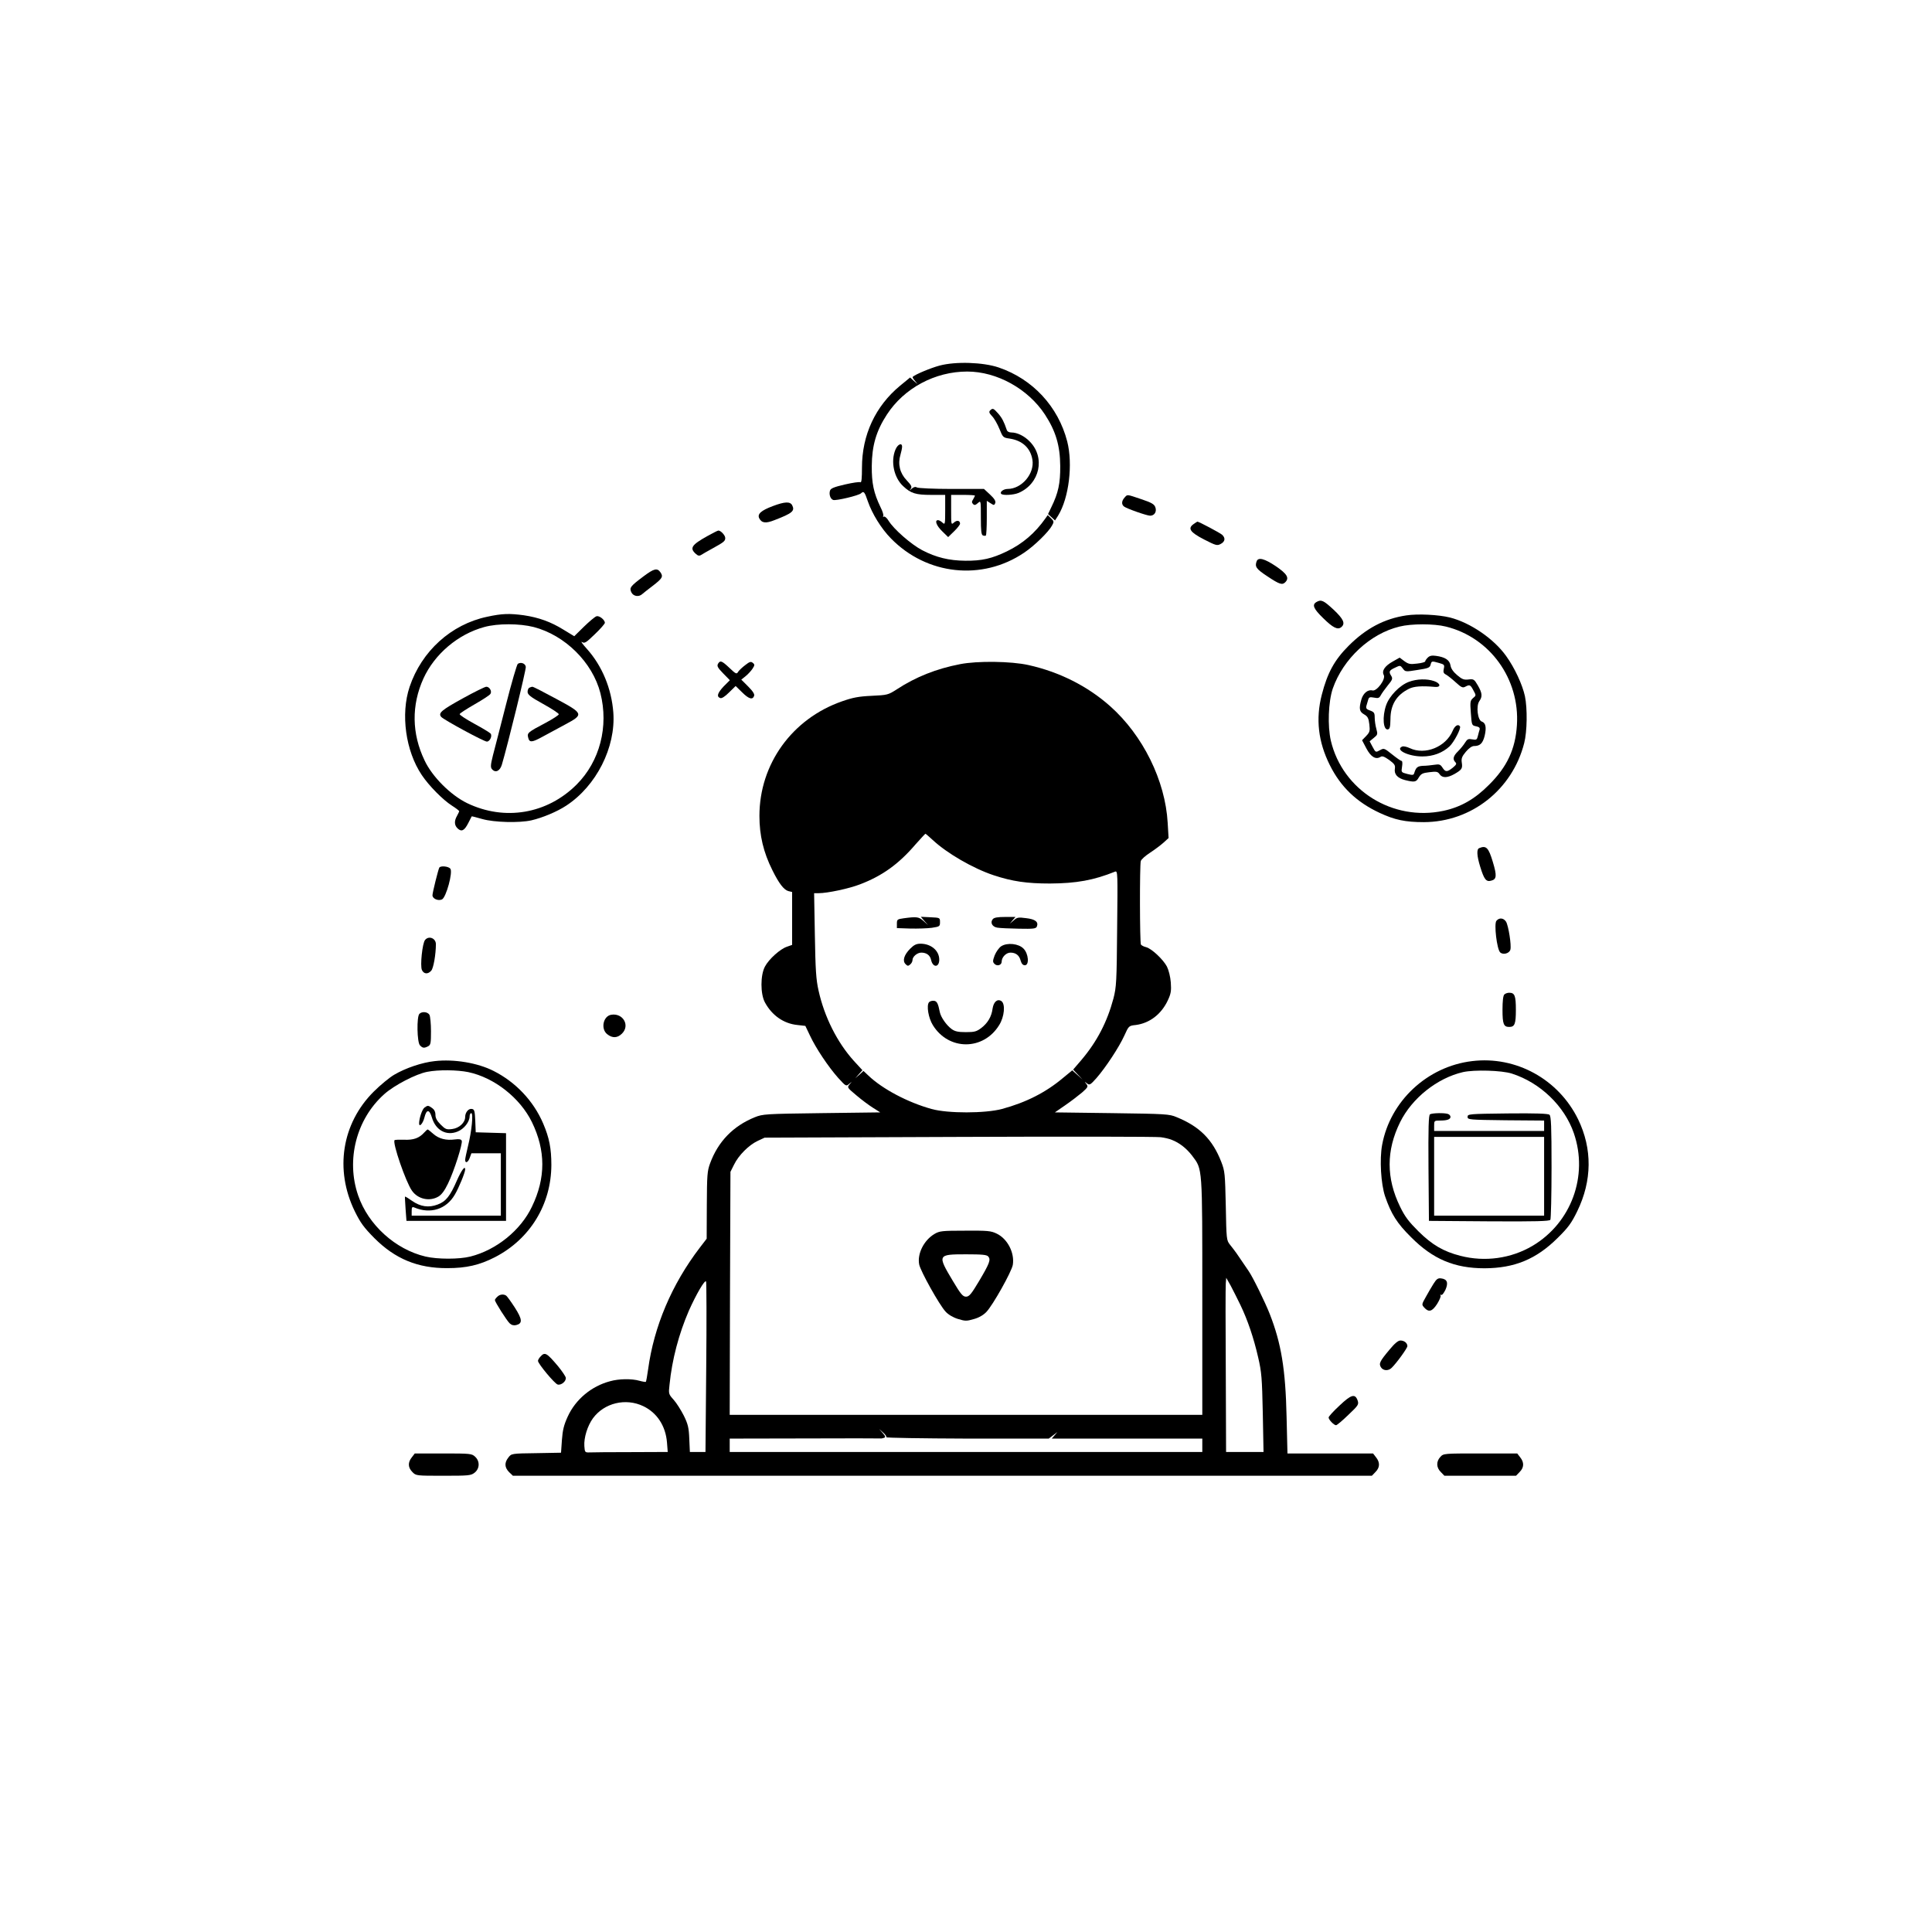 <?xml version="1.0" standalone="no"?>
<!DOCTYPE svg PUBLIC "-//W3C//DTD SVG 20010904//EN"
 "http://www.w3.org/TR/2001/REC-SVG-20010904/DTD/svg10.dtd">
<svg version="1.0" xmlns="http://www.w3.org/2000/svg"
 width="1300pt" height="1300pt" viewBox="0 0 1300 1300"
 preserveAspectRatio="xMidYMid meet">
<g transform="translate(0,1300) scale(0.1,-0.1)"
fill="#000000" stroke="none">
<path d="M6322 10540 c-60 -16 -165 -60 -181 -76 -2 -2 4 -14 15 -26 l19 -23
-26 22 -25 23 -67 -55 c-167 -138 -257 -332 -257 -552 0 -69 -3 -102 -10 -98
-6 4 -53 -3 -105 -15 -73 -17 -95 -26 -100 -41 -8 -25 2 -56 21 -63 18 -7 174
30 188 45 18 17 24 9 45 -53 29 -84 90 -184 156 -251 241 -247 614 -287 896
-96 69 46 165 140 188 183 14 24 13 29 -7 49 l-22 21 -14 -20 c-71 -101 -154
-172 -261 -224 -102 -49 -168 -64 -280 -63 -109 1 -196 22 -290 71 -74 39
-191 141 -226 198 -11 19 -26 31 -31 28 -6 -4 -8 -3 -5 3 4 6 -4 33 -18 60
-46 96 -60 161 -59 278 1 136 30 236 102 346 116 178 324 289 540 289 200 0
409 -116 523 -289 73 -112 102 -209 103 -346 1 -117 -13 -182 -59 -276 l-23
-48 24 -22 23 -21 21 33 c73 119 100 346 61 499 -61 235 -232 419 -460 497
-105 36 -291 42 -399 13z"/>
<path d="M6662 10238 c-9 -9 -6 -18 14 -39 14 -14 36 -53 49 -85 23 -57 25
-59 68 -65 86 -13 141 -63 154 -143 15 -93 -72 -196 -167 -196 -28 0 -55 -21
-43 -33 11 -12 82 -8 116 6 144 61 183 239 75 347 -36 37 -84 60 -123 60 -16
0 -28 7 -31 18 -18 53 -31 79 -57 109 -32 36 -37 39 -55 21z"/>
<path d="M6025 9974 c-33 -79 -10 -188 52 -245 52 -49 85 -59 188 -59 l95 0 0
-102 c0 -97 -1 -100 -18 -85 -10 10 -24 17 -30 17 -25 0 -11 -37 28 -75 l40
-39 40 39 c22 21 40 45 40 51 0 22 -21 26 -41 8 -19 -17 -19 -15 -19 84 l0
102 80 0 c44 0 80 -2 80 -5 0 -3 -6 -14 -12 -25 -10 -15 -10 -22 0 -32 9 -9
16 -7 32 7 20 18 20 18 20 -97 0 -90 3 -117 14 -121 8 -3 17 -3 20 0 3 4 6 57
6 120 l0 113 25 -16 c23 -15 25 -15 32 1 4 13 -5 29 -35 57 l-41 38 -218 0
c-120 0 -225 5 -233 10 -10 6 -21 4 -35 -8 -16 -14 -17 -14 -7 -1 10 13 5 23
-27 57 -46 48 -61 109 -42 172 6 20 11 45 11 54 0 30 -30 17 -45 -20z"/>
<path d="M7567 9652 c-20 -22 -22 -46 -4 -60 17 -14 154 -62 176 -62 29 0 46
27 35 57 -7 20 -25 31 -94 54 -101 34 -93 33 -113 11z"/>
<path d="M5201 9595 c-80 -30 -107 -54 -92 -83 17 -32 44 -35 102 -12 122 47
139 62 119 101 -14 25 -49 24 -129 -6z"/>
<path d="M8032 9474 c-42 -29 -25 -55 70 -104 80 -41 88 -43 112 -30 30 16 33
40 9 62 -15 13 -156 88 -166 88 -1 0 -13 -7 -25 -16z"/>
<path d="M4760 9393 c-106 -59 -121 -81 -79 -119 15 -14 24 -16 37 -8 9 6 44
26 77 44 76 42 85 49 85 70 0 18 -30 50 -46 50 -5 0 -38 -17 -74 -37z"/>
<path d="M8456 9224 c-14 -37 -4 -52 72 -102 81 -54 100 -60 120 -40 29 29 13
56 -63 108 -76 51 -118 62 -129 34z"/>
<path d="M4329 9121 c-88 -66 -95 -76 -81 -106 13 -28 51 -34 74 -12 7 6 38
31 70 55 65 50 72 62 52 91 -22 31 -43 26 -115 -28z"/>
<path d="M8858 8949 c-31 -18 -20 -45 45 -108 66 -65 98 -81 122 -61 29 24 16
54 -52 118 -67 62 -83 70 -115 51z"/>
<path d="M3278 8850 c-242 -51 -441 -231 -522 -472 -61 -183 -27 -431 82 -593
48 -72 142 -167 203 -206 27 -17 49 -34 49 -38 -1 -3 -7 -17 -15 -31 -20 -35
-18 -64 5 -85 26 -24 45 -14 71 37 12 24 22 44 23 45 1 1 33 -7 71 -18 81 -23
249 -27 330 -9 74 17 173 58 235 99 202 132 334 392 317 626 -12 161 -75 314
-178 429 -29 32 -44 53 -33 46 18 -11 27 -5 87 53 37 35 67 70 67 76 0 21 -39
51 -57 44 -10 -3 -48 -35 -84 -70 l-65 -64 -74 45 c-84 52 -165 81 -265 96
-97 13 -146 12 -247 -10z m313 -69 c211 -55 396 -238 449 -445 57 -224 -4
-459 -160 -615 -198 -198 -484 -247 -737 -125 -111 54 -235 178 -286 287 -87
181 -89 372 -8 551 75 165 233 299 410 347 91 25 237 24 332 0z"/>
<path d="M3484 8533 c-6 -5 -42 -127 -79 -273 -37 -146 -77 -300 -88 -342 -16
-64 -17 -81 -7 -93 23 -28 54 -14 67 30 40 135 164 640 161 658 -3 23 -33 34
-54 20z"/>
<path d="M3116 8302 c-147 -81 -169 -100 -147 -126 16 -19 287 -166 307 -166
20 0 38 38 25 54 -6 7 -56 37 -111 67 -55 30 -99 59 -97 64 2 6 47 35 101 66
54 31 102 62 106 70 12 18 -7 49 -28 48 -9 0 -80 -35 -156 -77z"/>
<path d="M3563 8373 c-7 -2 -13 -15 -13 -28 0 -19 18 -34 105 -82 58 -32 105
-63 105 -69 0 -6 -39 -31 -87 -57 -122 -64 -127 -69 -119 -100 8 -35 25 -34
99 7 34 18 101 55 150 81 127 68 125 73 -63 174 -83 45 -153 81 -158 80 -4 0
-13 -3 -19 -6z"/>
<path d="M9462 8859 c-147 -22 -270 -87 -387 -204 -96 -96 -143 -182 -181
-330 -42 -162 -24 -317 54 -473 73 -147 181 -250 336 -322 101 -47 172 -62
297 -62 319 1 595 218 675 532 20 78 22 232 5 315 -17 78 -69 191 -126 270
-82 116 -241 225 -379 260 -77 19 -216 26 -294 14z m267 -75 c297 -73 498
-353 478 -663 -10 -161 -66 -281 -187 -401 -96 -97 -191 -151 -308 -176 -341
-72 -678 138 -757 472 -23 99 -17 262 13 351 70 200 251 369 449 417 80 20
232 20 312 0z"/>
<path d="M9607 8575 c-9 -9 -17 -20 -17 -25 0 -5 -24 -12 -54 -15 -47 -6 -58
-4 -86 16 l-32 24 -46 -26 c-54 -30 -76 -63 -61 -91 15 -28 -47 -111 -76 -104
-31 8 -63 -19 -75 -62 -17 -61 -13 -81 19 -99 24 -14 30 -25 35 -67 5 -45 3
-53 -22 -79 l-27 -28 29 -55 c30 -57 63 -77 95 -57 12 8 26 2 59 -21 35 -26
41 -35 38 -57 -7 -38 17 -65 68 -78 65 -16 75 -14 93 18 15 24 25 30 71 35 48
6 57 4 69 -14 18 -26 52 -25 100 2 50 29 55 37 49 77 -4 27 1 41 27 72 20 24
41 39 55 39 41 0 59 18 72 69 13 57 7 87 -20 96 -27 9 -39 104 -16 137 22 31
20 54 -10 106 -24 41 -28 44 -62 40 -31 -4 -44 1 -77 29 -27 23 -42 45 -45 66
-6 36 -37 56 -99 64 -27 4 -42 0 -54 -12z m76 -36 c35 -10 38 -12 32 -39 -5
-23 -2 -31 16 -40 12 -7 41 -30 65 -52 36 -33 46 -38 63 -29 30 16 35 14 55
-24 19 -34 19 -35 -2 -52 -19 -17 -21 -25 -15 -101 6 -82 6 -83 35 -89 20 -4
27 -10 24 -22 -3 -9 -8 -28 -12 -44 -6 -25 -10 -27 -38 -22 -26 5 -33 2 -48
-22 -9 -15 -30 -41 -47 -58 -33 -32 -38 -54 -18 -74 10 -10 6 -17 -18 -37 -38
-30 -49 -30 -69 1 -14 22 -22 24 -54 19 -21 -3 -55 -7 -76 -7 -38 -2 -48 -10
-60 -49 -4 -14 -10 -15 -46 -6 -42 11 -42 11 -36 49 4 23 2 39 -3 39 -6 0 -34
20 -64 44 -50 40 -55 43 -78 30 -33 -18 -32 -19 -54 22 l-19 36 28 23 c26 21
27 24 17 61 -6 21 -11 55 -11 76 0 31 -4 37 -31 47 -24 8 -29 15 -25 31 3 11
9 29 12 41 5 18 11 20 39 15 29 -6 36 -3 46 16 7 13 28 42 47 66 31 37 34 46
24 63 -19 29 -15 38 24 56 35 17 36 17 53 -5 17 -23 18 -23 99 -10 72 11 83
15 88 35 7 26 7 26 57 12z"/>
<path d="M9480 8412 c-62 -23 -132 -96 -153 -157 -27 -77 -20 -169 12 -163 13
3 16 17 17 68 0 97 40 163 124 205 33 17 86 21 175 13 43 -4 39 24 -5 39 -49
17 -117 15 -170 -5z"/>
<path d="M9775 8083 c-46 -109 -186 -166 -289 -117 -19 9 -41 14 -50 11 -53
-21 40 -67 134 -67 73 0 136 24 184 68 30 29 78 120 70 134 -12 19 -35 5 -49
-29z"/>
<path d="M4831 8533 c-8 -15 -1 -27 35 -64 l45 -46 -41 -41 c-42 -45 -50 -69
-24 -79 10 -4 31 9 60 38 l44 43 43 -42 c45 -45 71 -53 81 -25 5 11 -7 31 -39
63 l-47 47 30 24 c16 13 37 36 46 50 15 23 15 28 1 39 -12 10 -21 8 -50 -15
-20 -15 -41 -35 -48 -45 -10 -18 -15 -16 -59 26 -52 49 -62 52 -77 27z"/>
<path d="M6460 8531 c-160 -31 -298 -86 -425 -169 -59 -38 -64 -39 -170 -44
-88 -4 -128 -12 -199 -37 -336 -117 -556 -422 -556 -771 0 -131 27 -245 87
-365 45 -91 78 -133 108 -141 l25 -6 0 -178 0 -178 -34 -12 c-46 -15 -122 -83
-149 -134 -31 -58 -31 -184 0 -241 47 -87 126 -143 219 -152 l53 -6 31 -65
c39 -84 124 -211 190 -285 52 -57 53 -58 74 -40 21 18 21 18 3 -3 -18 -21 -17
-22 45 -74 35 -30 85 -67 112 -84 l49 -31 -394 -5 c-380 -5 -396 -6 -451 -28
-145 -59 -246 -163 -300 -310 -19 -51 -21 -80 -22 -282 l-1 -225 -46 -60
c-189 -247 -309 -531 -348 -819 -6 -44 -13 -81 -15 -84 -2 -2 -21 1 -43 7 -52
15 -138 14 -198 -3 -125 -33 -232 -122 -285 -238 -26 -57 -34 -90 -39 -157
l-6 -86 -167 -3 c-167 -2 -167 -3 -187 -29 -28 -35 -26 -67 4 -98 l26 -25
2890 0 2890 0 24 25 c30 30 32 64 4 99 l-20 26 -288 0 -288 0 -6 248 c-7 319
-36 493 -113 690 -30 77 -114 249 -142 289 -87 129 -88 130 -126 178 -23 29
-24 36 -28 260 -5 217 -6 234 -30 296 -59 152 -146 239 -301 302 -49 21 -73
22 -436 27 l-383 5 68 47 c38 26 89 65 114 86 41 36 43 41 30 58 -14 18 -14
18 4 4 17 -13 22 -11 63 35 63 72 153 209 188 286 30 66 30 67 77 72 93 12
172 72 216 166 21 45 24 64 20 120 -3 39 -14 83 -26 107 -25 48 -104 122 -141
131 -14 3 -29 11 -34 17 -8 12 -9 533 -1 562 3 11 31 36 62 56 32 21 72 51 91
68 l34 31 -6 102 c-16 285 -167 590 -388 786 -151 134 -341 230 -549 276 -116
26 -343 29 -460 6z m-184 -1183 c95 -89 271 -191 409 -237 127 -42 224 -56
380 -56 178 1 294 22 438 80 18 7 18 -9 14 -381 -3 -361 -5 -395 -25 -473 -42
-157 -110 -289 -216 -414 l-55 -64 32 -34 32 -34 -35 32 -35 31 -62 -51 c-115
-97 -248 -165 -411 -209 -112 -30 -364 -31 -474 0 -159 44 -330 134 -425 225
l-33 31 -27 -25 -28 -24 24 27 24 27 -57 62 c-113 125 -199 297 -238 473 -17
75 -21 141 -25 374 l-5 282 30 0 c60 0 206 31 280 60 149 57 259 136 372 268
35 39 65 72 67 72 2 0 24 -19 49 -42z m1609 -2018 c50 -19 99 -57 137 -107 70
-93 68 -66 68 -950 l0 -793 -1590 0 -1590 0 2 818 3 817 24 48 c31 64 101 133
159 160 l47 22 1310 5 c721 3 1330 2 1355 -2 25 -3 59 -11 75 -18z m461 -1110
c50 -104 90 -223 120 -354 23 -99 26 -139 31 -373 l5 -263 -126 0 -126 0 -2
548 c-2 301 -2 564 0 586 l3 38 30 -53 c16 -30 45 -88 65 -129z m-3594 -422
l-5 -568 -52 0 -53 0 -4 89 c-3 75 -9 99 -37 156 -19 37 -49 85 -68 106 -34
38 -35 40 -28 101 17 171 63 343 130 498 49 110 108 212 116 197 3 -7 4 -267
1 -579z m-423 -260 c92 -44 150 -133 159 -244 l5 -64 -247 -1 c-135 0 -261 -1
-278 -2 -32 -1 -33 1 -36 42 -4 57 21 137 58 188 76 103 220 138 339 81z
m1635 -209 c-2 -4 242 -8 544 -9 l549 0 29 22 29 22 -19 -22 -19 -22 506 0
507 0 0 -45 0 -45 -1590 0 -1590 0 0 45 0 45 503 1 c276 1 506 1 511 0 5 -1
16 1 24 4 12 4 11 10 -9 33 l-24 27 27 -24 c15 -13 25 -28 22 -32z"/>
<path d="M6080 6821 c-42 -6 -45 -8 -45 -36 l0 -30 90 -3 c50 -1 115 1 145 5
53 8 55 10 55 38 0 30 0 30 -65 33 l-64 3 24 -28 25 -28 -31 28 c-31 28 -45
30 -134 18z"/>
<path d="M6680 6815 c-19 -23 -3 -52 31 -57 17 -3 82 -6 145 -7 99 -2 115 0
121 15 12 31 -11 49 -73 56 -52 7 -61 5 -83 -15 l-26 -22 19 23 19 22 -70 0
c-50 0 -74 -4 -83 -15z"/>
<path d="M6125 6617 c-42 -42 -54 -82 -32 -104 13 -14 19 -14 31 -3 9 7 16 20
16 30 0 23 32 50 59 50 35 0 59 -17 66 -49 12 -54 55 -52 55 2 0 60 -55 107
-126 107 -28 0 -44 -8 -69 -33z"/>
<path d="M6737 6633 c-15 -10 -34 -37 -44 -61 -14 -38 -14 -45 -1 -58 18 -18
48 -8 48 15 0 30 30 61 59 61 36 0 60 -18 69 -55 6 -20 15 -30 28 -30 31 0 25
78 -9 112 -33 34 -109 42 -150 16z"/>
<path d="M6251 6256 c-18 -22 -4 -106 26 -154 106 -172 340 -172 446 0 36 57
43 143 15 162 -27 17 -52 -5 -59 -50 -7 -55 -33 -98 -76 -131 -32 -24 -45 -28
-104 -28 -53 0 -74 5 -96 21 -35 26 -72 79 -79 113 -12 61 -20 76 -42 77 -12
1 -26 -4 -31 -10z"/>
<path d="M6288 4697 c-71 -42 -117 -133 -103 -205 8 -44 137 -275 178 -318 17
-19 50 -39 83 -49 49 -15 58 -15 106 -1 34 9 65 27 85 48 44 46 170 271 178
317 13 80 -35 175 -108 210 -39 19 -60 21 -213 20 -155 0 -172 -2 -206 -22z
m362 -152 c18 -21 8 -47 -62 -165 -53 -89 -67 -105 -88 -105 -21 0 -35 16 -88
105 -106 177 -104 180 88 180 110 0 140 -3 150 -15z"/>
<path d="M9953 7293 c-18 -7 -16 -51 7 -125 26 -85 40 -103 73 -94 38 9 40 33
12 126 -29 97 -45 113 -92 93z"/>
<path d="M2956 7162 c-7 -12 -46 -168 -46 -186 0 -23 38 -40 64 -28 28 13 75
185 56 207 -13 16 -65 21 -74 7z"/>
<path d="M10069 6804 c-17 -20 3 -190 25 -212 19 -19 62 -8 69 18 8 30 -13
161 -29 188 -17 26 -46 29 -65 6z"/>
<path d="M2860 6675 c-18 -22 -34 -173 -21 -202 13 -28 41 -30 63 -4 15 17 31
110 31 178 0 40 -48 59 -73 28z"/>
<path d="M10122 6308 c-8 -8 -12 -46 -12 -103 0 -96 8 -115 45 -115 37 0 45
19 45 115 0 96 -8 115 -45 115 -12 0 -26 -5 -33 -12z"/>
<path d="M2822 6178 c-19 -19 -16 -193 4 -212 18 -19 28 -20 55 -6 17 9 19 22
19 101 0 50 -5 99 -10 110 -12 21 -50 25 -68 7z"/>
<path d="M4113 6172 c-55 -9 -72 -96 -27 -131 35 -28 69 -26 99 4 56 55 7 140
-72 127z"/>
<path d="M2925 5860 c-85 -9 -197 -47 -273 -92 -31 -18 -93 -69 -138 -114
-214 -214 -263 -525 -127 -804 39 -79 61 -109 132 -181 140 -140 292 -203 491
-202 127 0 216 20 321 74 236 122 378 355 379 620 0 112 -14 183 -55 279 -65
152 -185 279 -334 354 -106 54 -265 81 -396 66z m226 -74 c175 -37 348 -173
428 -336 93 -191 94 -376 0 -570 -75 -158 -239 -291 -414 -335 -75 -19 -221
-19 -302 0 -203 48 -385 213 -453 411 -83 240 -12 515 176 682 67 60 214 136
289 150 76 15 202 13 276 -2z"/>
<path d="M2856 5547 c-15 -11 -35 -69 -36 -105 0 -31 26 -2 36 39 14 56 33 56
50 0 25 -86 97 -126 173 -95 43 17 81 65 81 103 0 11 5 21 11 21 15 0 3 -122
-22 -222 -10 -42 -19 -83 -19 -92 0 -27 20 -18 31 14 l11 30 99 0 99 0 0 -210
0 -210 -300 0 -300 0 0 31 c0 26 3 30 18 24 108 -46 215 -12 272 86 27 45 70
150 70 170 0 29 -25 -5 -56 -75 -45 -104 -74 -141 -129 -161 -60 -23 -116 -15
-173 25 -24 17 -45 30 -47 28 -1 -2 1 -39 4 -83 l6 -80 335 0 335 0 0 295 0
295 -102 3 -102 3 -3 77 c-3 67 -6 77 -22 80 -23 5 -46 -23 -46 -54 0 -38 -40
-75 -87 -81 -39 -5 -46 -2 -78 30 -25 25 -35 44 -35 65 0 21 -8 36 -22 46 -27
19 -30 19 -52 3z"/>
<path d="M2854 5379 c-33 -37 -72 -51 -135 -48 -32 1 -61 0 -64 -3 -16 -16 76
-283 117 -340 40 -57 118 -74 177 -40 21 12 42 39 65 87 42 86 100 269 93 289
-4 10 -16 13 -46 9 -59 -8 -107 4 -145 37 -19 17 -36 30 -38 30 -3 0 -13 -9
-24 -21z"/>
<path d="M9905 5860 c-301 -36 -551 -269 -605 -564 -18 -97 -8 -263 20 -346
41 -119 80 -181 175 -275 147 -148 292 -209 495 -209 201 1 347 61 491 204 72
71 93 100 132 180 100 205 102 420 6 618 -132 270 -418 428 -714 392z m268
-84 c191 -61 354 -218 417 -401 99 -287 -17 -603 -278 -758 -144 -85 -320
-110 -486 -67 -113 29 -189 73 -282 165 -64 64 -90 97 -123 165 -94 192 -94
379 0 569 80 162 250 297 423 337 76 17 261 12 329 -10z"/>
<path d="M9622 5502 c-9 -7 -12 -86 -10 -363 l3 -354 404 -3 c317 -2 406 1
413 10 4 7 8 167 8 354 0 277 -3 344 -14 353 -9 8 -92 11 -282 9 -261 -3 -269
-4 -269 -23 0 -19 8 -20 258 -23 l257 -2 0 -35 0 -35 -370 0 -370 0 0 35 c0
34 1 35 39 35 48 0 71 8 71 25 0 7 -7 16 -16 19 -23 9 -107 7 -122 -2z m768
-417 l0 -265 -370 0 -370 0 0 265 0 265 370 0 370 0 0 -265z"/>
<path d="M9646 4362 c-13 -21 -37 -61 -52 -89 -28 -50 -29 -51 -10 -72 30 -33
53 -26 86 25 16 26 27 51 23 57 -3 6 -2 7 4 4 6 -4 18 12 29 34 21 48 12 72
-29 77 -21 3 -31 -4 -51 -36z"/>
<path d="M3346 4274 c-9 -8 -16 -18 -16 -22 0 -12 81 -140 100 -157 13 -12 28
-15 44 -11 43 11 41 38 -10 118 -26 40 -52 76 -58 80 -18 12 -44 9 -60 -8z"/>
<path d="M9351 3920 c-68 -81 -74 -95 -59 -120 15 -24 50 -26 72 -4 34 33 106
133 106 146 0 21 -21 38 -47 38 -15 0 -38 -19 -72 -60z"/>
<path d="M3637 3872 c-10 -10 -17 -23 -17 -29 0 -19 111 -152 132 -159 24 -7
59 22 55 46 -2 10 -25 44 -52 77 -76 90 -89 98 -118 65z"/>
<path d="M9013 3542 c-40 -37 -73 -73 -73 -80 0 -15 36 -52 50 -52 6 0 43 31
82 69 69 65 72 71 63 98 -17 47 -43 40 -122 -35z"/>
<path d="M2771 3194 c-28 -35 -26 -69 4 -99 24 -25 26 -25 208 -25 171 0 186
1 211 21 34 27 36 77 3 107 -22 21 -32 22 -214 22 l-192 0 -20 -26z"/>
<path d="M9692 3197 c-29 -31 -28 -72 3 -102 l24 -25 241 0 241 0 24 25 c30
30 32 64 4 99 l-20 26 -248 0 c-246 0 -248 0 -269 -23z"/>
</g>
</svg>
